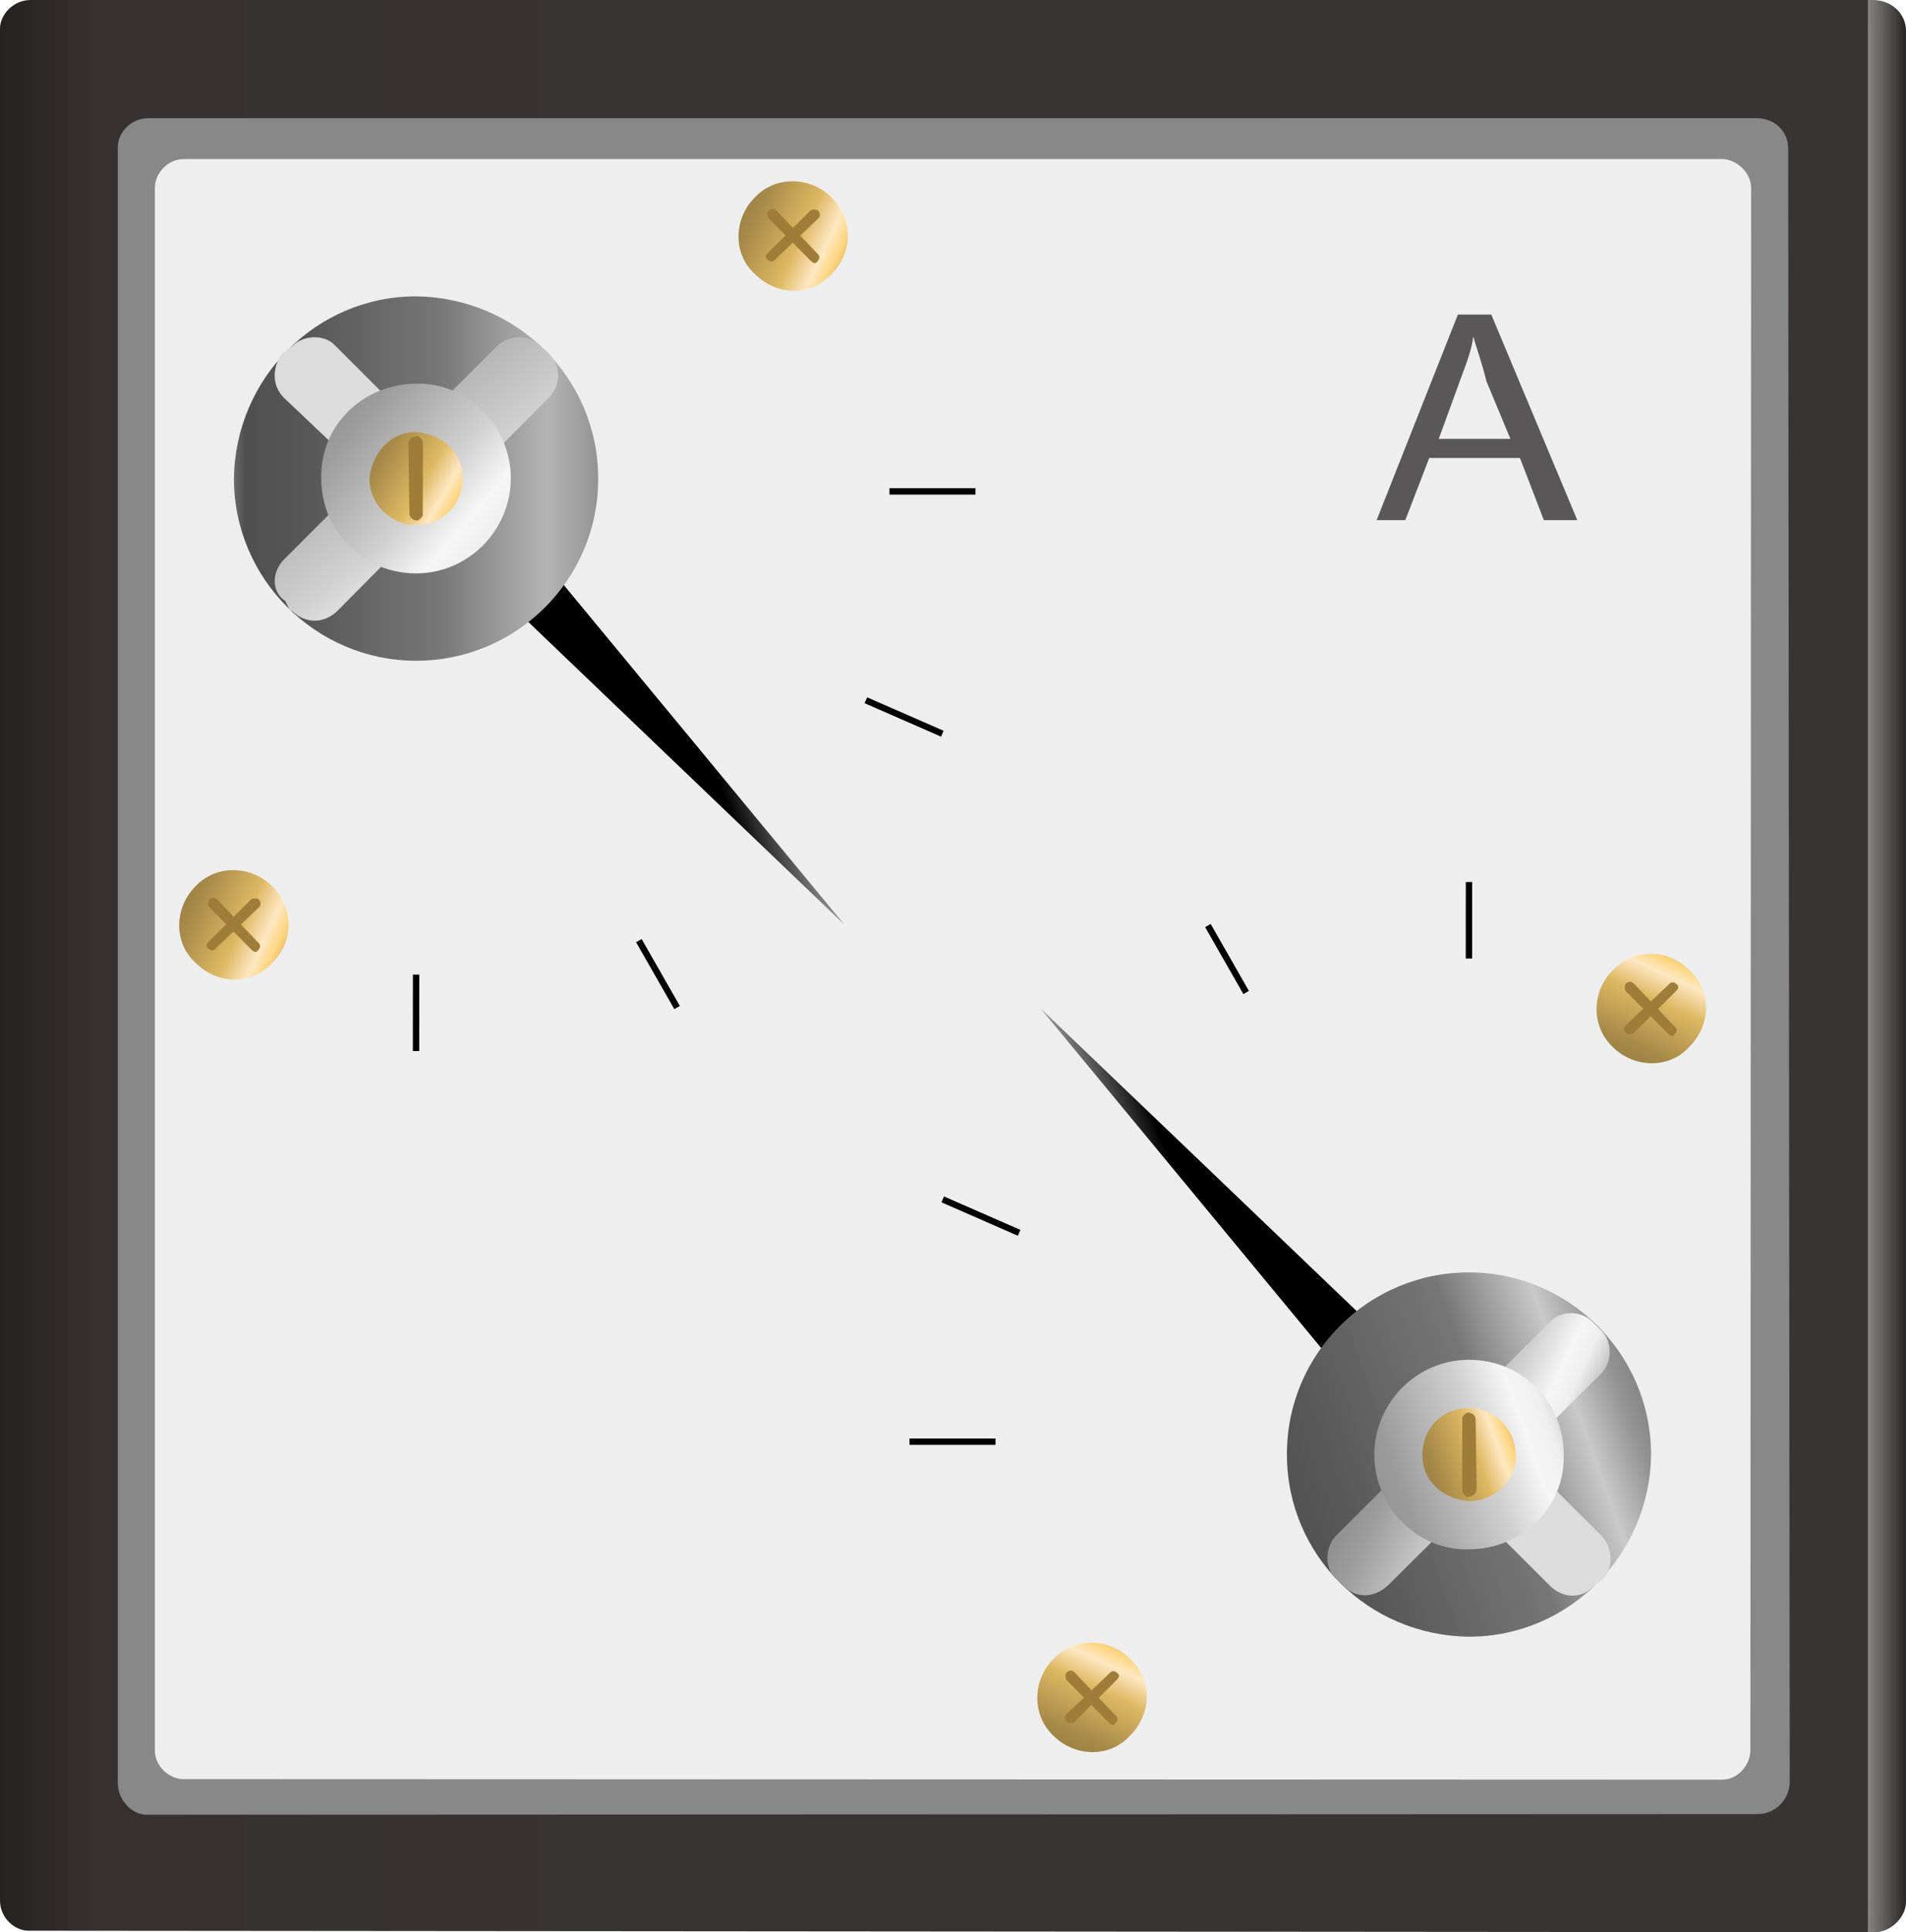 <?xml version="1.0" encoding="utf-8"?>
<!-- Generator: Adobe Illustrator 16.0.0, SVG Export Plug-In . SVG Version: 6.00 Build 0)  -->
<!DOCTYPE svg PUBLIC "-//W3C//DTD SVG 1.1//EN" "http://www.w3.org/Graphics/SVG/1.1/DTD/svg11.dtd">
<svg preserveAspectRatio="none" version="1.1" id="图层_1" xmlns="http://www.w3.org/2000/svg" xmlns:xlink="http://www.w3.org/1999/xlink" x="0px" y="0px"
	 width="299.25px" height="303.239px" viewBox="30 -29.141 299.25 303.239" enable-background="new 30 -29.141 299.25 303.239"
	 xml:space="preserve">
<g id="surface441">
	
		<linearGradient id="SVGID_1_" gradientUnits="userSpaceOnUse" x1="451.726" y1="660.547" x2="52.726" y2="660.547" gradientTransform="matrix(0.75 0 0 0.75 -9.545 -372.931)">
		<stop  offset="0" style="stop-color:#292525"/>
		<stop  offset="0.02" style="stop-color:#868584"/>
		<stop  offset="0.02" style="stop-color:#383433"/>
		<stop  offset="0.64" style="stop-color:#373332"/>
		<stop  offset="0.95" style="stop-color:#363130"/>
		<stop  offset="1" style="stop-color:#252221"/>
	</linearGradient>
	<path fill="url(#SVGID_1_)" d="M34.5-29.141H324c3,0,5.25,2.148,5.25,4.84v293.66c0,2.25-2.25,4.738-4.938,4.738L34.5,273.859
		c-2.25,0-4.5-2.043-4.5-4.73v-293.77c0-2.25,2.117-4.5,4.809-4.5H34.5z"/>
	<path fill="#888889" d="M52.996-10.594h252.75c3,0,5.008,2.133,5.008,4.777l0.242,256.223c0,3-2.387,5.145-5.031,5.145
		l-252.969,0.105c-2.25,0-4.5-2.277-4.5-4.922V-6.094c0-2.25,2.105-4.5,4.746-4.5H52.996z"/>
	<path fill="#EEEEEE" d="M58.816-4.18h241.5c2.25,0,4.617,2.039,4.617,4.563l-0.117,245.188c0,2.25-1.935,4.582-4.457,4.582
		L58.816,250.07c-2.25,0-4.5-1.996-4.5-4.521V0.32c0-2.25,2.012-4.5,4.539-4.5H58.816z"/>
	
		<linearGradient id="SVGID_2_" gradientUnits="userSpaceOnUse" x1="44.3" y1="510.236" x2="130.218" y2="478.965" gradientTransform="matrix(0.75 0 0 0.75 153.837 -214.665)">
		<stop  offset="0" style="stop-color:#000000"/>
		<stop  offset="0.15" style="stop-color:#454545"/>
		<stop  offset="0.25" style="stop-color:#B3B3B3"/>
		<stop  offset="0.44" style="stop-color:#000000"/>
		<stop  offset="0.6" style="stop-color:#000000"/>
		<stop  offset="0.8" style="stop-color:#000000"/>
		<stop  offset="0.97" style="stop-color:#000000"/>
		<stop  offset="1" style="stop-color:#000000"/>
	</linearGradient>
	<path fill="url(#SVGID_2_)" d="M193.383,129.125l46.5,56.25l6-6L193.383,129.125z"/>
	<path fill="none" stroke="#000000" stroke-linejoin="bevel" stroke-miterlimit="10" d="M172.793,197.113h13.5"/>
	<path fill="none" stroke="#000000" stroke-linejoin="bevel" stroke-miterlimit="10" d="M178.012,159.086l12,5.25"/>
	<path fill="none" stroke="#000000" stroke-linejoin="bevel" stroke-miterlimit="10" d="M219.648,116.113l6,10.5"/>
	<path fill="none" stroke="#000000" stroke-linejoin="bevel" stroke-miterlimit="10" d="M260.637,109.281l-0.008,12"/>
	
		<linearGradient id="SVGID_3_" gradientUnits="userSpaceOnUse" x1="136.737" y1="479.774" x2="44.926" y2="513.191" gradientTransform="matrix(0.75 0 0 0.75 192.506 -173.246)">
		<stop  offset="0" style="stop-color:#676768"/>
		<stop  offset="0.15" style="stop-color:#939394"/>
		<stop  offset="0.25" style="stop-color:#C9C9CA"/>
		<stop  offset="0.44" style="stop-color:#767677"/>
		<stop  offset="0.6" style="stop-color:#696969"/>
		<stop  offset="0.8" style="stop-color:#575758"/>
		<stop  offset="0.97" style="stop-color:#4F4F50"/>
		<stop  offset="1" style="stop-color:#6B6B6C"/>
	</linearGradient>
	<path fill="url(#SVGID_3_)" d="M232.051,199.043c0-15.75,12.793-28.5,28.586-28.5c15.664,0,28.586,12.797,28.586,28.586
		c-0.172,15.664-12.815,28.586-28.586,28.586c-15.836-0.172-28.586-12.813-28.586-28.586V199.043z"/>
	
		<linearGradient id="SVGID_4_" gradientUnits="userSpaceOnUse" x1="181.969" y1="-119.122" x2="144.081" y2="-105.332" gradientTransform="matrix(0.53 0.53 -0.53 0.53 114.609 172.165)">
		<stop  offset="0" style="stop-color:#B6B6B6"/>
		<stop  offset="0.15" style="stop-color:#EFEFEF"/>
		<stop  offset="0.25" style="stop-color:#F6F6F6"/>
		<stop  offset="0.44" style="stop-color:#D0D0D0"/>
		<stop  offset="0.6" style="stop-color:#B9B9B9"/>
		<stop  offset="0.8" style="stop-color:#9C9C9C"/>
		<stop  offset="0.97" style="stop-color:#8F8F8F"/>
		<stop  offset="1" style="stop-color:#BEBEBE"/>
	</linearGradient>
	<path fill="url(#SVGID_4_)" d="M279.887,178.145l1.594,1.59c1.59,1.595,1.773,4.806-0.098,6.677l-33.316,33.103
		c-2.121,2.12-5.073,2.258-6.944,0.391l-1.539-1.453c-1.59-1.59-1.621-4.789,0.246-6.656l33.694-33.648
		c1.59-1.59,4.677-1.69,6.543,0.181L279.887,178.145z"/>
	<path fill="#DCDCDD" d="M265.313,211.695l7.957,7.953c2.121,2.121,4.941,2.129,6.813,0.258l1.672-1.316
		c1.59-1.59,1.492-4.922-0.379-6.789l-9.168-9.121L265.313,211.695z"/>
	
		<linearGradient id="SVGID_5_" gradientUnits="userSpaceOnUse" x1="96.451" y1="469.541" x2="48.677" y2="486.929" gradientTransform="matrix(0.75 0 0 0.75 206.221 -159.531)">
		<stop  offset="0" style="stop-color:#B6B6B6"/>
		<stop  offset="0.15" style="stop-color:#EFEFEF"/>
		<stop  offset="0.25" style="stop-color:#F6F6F6"/>
		<stop  offset="0.44" style="stop-color:#D0D0D0"/>
		<stop  offset="0.6" style="stop-color:#B9B9B9"/>
		<stop  offset="0.8" style="stop-color:#9C9C9C"/>
		<stop  offset="0.97" style="stop-color:#8F8F8F"/>
		<stop  offset="1" style="stop-color:#BEBEBE"/>
	</linearGradient>
	<path fill="url(#SVGID_5_)" d="M245.766,199.258c0-8.25,6.656-15,14.871-15c8.379,0,14.871,6.656,14.871,14.871
		c0.258,8.379-6.668,14.871-14.871,14.871c-8.121,0.258-14.871-6.664-14.871-14.871V199.258z"/>
	
		<linearGradient id="SVGID_6_" gradientUnits="userSpaceOnUse" x1="74.253" y1="463.837" x2="50.731" y2="472.398" gradientTransform="matrix(0.75 0 0 0.75 213.768 -151.972)">
		<stop  offset="0" style="stop-color:#C3A156"/>
		<stop  offset="0.15" style="stop-color:#FED681"/>
		<stop  offset="0.25" style="stop-color:#FEE8C2"/>
		<stop  offset="0.44" style="stop-color:#DEB863"/>
		<stop  offset="0.6" style="stop-color:#C6A457"/>
		<stop  offset="0.8" style="stop-color:#A78A48"/>
		<stop  offset="0.97" style="stop-color:#997E42"/>
		<stop  offset="1" style="stop-color:#CBA859"/>
	</linearGradient>
	<path fill="url(#SVGID_6_)" d="M253.313,199.32c0-4.5,3.273-7.5,7.324-7.5c3.926,0,7.309,3.266,7.309,7.309
		c0.367,3.941-3.276,7.313-7.309,7.313c-4.324-0.371-7.324-3.276-7.324-7.313V199.32z"/>
	<path fill="#9D7D37" d="M260.34,192.523c0.75,0,1.336,0.477,1.336,1.059l0.164,10.941c0,0.75-0.637,1.215-1.223,1.215
		c-0.277,0.285-1.063-0.478-1.063-1.063l0.034-11.401c0,0,0.441-0.75,1.027-0.75H260.34L260.34,192.523z"/>
	
		<linearGradient id="SVGID_7_" gradientUnits="userSpaceOnUse" x1="-425.175" y1="822.461" x2="-452.524" y2="832.415" gradientTransform="matrix(0.53 -0.53 0.53 0.53 83.167 -542.381)">
		<stop  offset="0" style="stop-color:#C3A156"/>
		<stop  offset="0.15" style="stop-color:#FED681"/>
		<stop  offset="0.25" style="stop-color:#FEE8C2"/>
		<stop  offset="0.44" style="stop-color:#DEB863"/>
		<stop  offset="0.6" style="stop-color:#C6A457"/>
		<stop  offset="0.8" style="stop-color:#A78A48"/>
		<stop  offset="0.97" style="stop-color:#997E42"/>
		<stop  offset="1" style="stop-color:#CBA859"/>
	</linearGradient>
	<path fill="url(#SVGID_7_)" d="M283.016,134.977c-3.18-3.184-3.137-8.531,0.195-11.863c3.52-3.516,8.699-3.328,12.023,0
		c3.69,3.379,3.315,8.707,0,12.023c-3.203,3.551-8.723,3.336-12.039,0.016L283.016,134.977z"/>
	<path fill="#9D7D37" d="M285.203,125.305c0.527-0.531,0.977-0.418,1.324-0.074l6.629,6.969c0,0,0.258,0.477-0.09,0.824
		c-0.441,0.766-0.902,0.344-1.246,0l-6.617-6.656c0,0-0.27-0.793,0.074-1.137L285.203,125.305z"/>
	<path fill="#9D7D37" d="M285.355,133.074c-0.531-0.527-0.418-0.977-0.074-1.324l6.969-6.629c0,0,0.477-0.258,0.824,0.09
		c0.766,0.441,0.344,0.902,0,1.25l-6.656,6.613c0,0-0.793,0.273-1.137-0.074L285.355,133.074z"/>
	
		<linearGradient id="SVGID_8_" gradientUnits="userSpaceOnUse" x1="-425.173" y1="822.462" x2="-452.523" y2="832.416" gradientTransform="matrix(0.53 -0.53 0.53 0.53 -4.642 -434.279)">
		<stop  offset="0" style="stop-color:#C3A156"/>
		<stop  offset="0.15" style="stop-color:#FED681"/>
		<stop  offset="0.25" style="stop-color:#FEE8C2"/>
		<stop  offset="0.44" style="stop-color:#DEB863"/>
		<stop  offset="0.6" style="stop-color:#C6A457"/>
		<stop  offset="0.8" style="stop-color:#A78A48"/>
		<stop  offset="0.97" style="stop-color:#997E42"/>
		<stop  offset="1" style="stop-color:#CBA859"/>
	</linearGradient>
	<path fill="url(#SVGID_8_)" d="M195.207,243.078c-3.18-3.18-3.137-8.527,0.195-11.859c3.52-3.52,8.699-3.328,12.022-0.004
		c3.691,3.379,3.316,8.707,0,12.023c-3.202,3.555-8.723,3.336-12.038,0.02L195.207,243.078z"/>
	<path fill="#9D7D37" d="M197.395,233.41c0.527-0.531,0.978-0.422,1.324-0.078l6.629,6.969c0,0,0.258,0.48-0.09,0.824
		c-0.441,0.77-0.902,0.344-1.25,0l-6.613-6.656c0,0-0.272-0.789,0.074-1.137L197.395,233.41z"/>
	<path fill="#9D7D37" d="M197.547,241.18c-0.531-0.531-0.422-0.979-0.074-1.324l6.969-6.633c0,0,0.478-0.254,0.82,0.09
		c0.771,0.441,0.348,0.906,0,1.25l-6.656,6.617c0,0-0.789,0.271-1.133-0.074L197.547,241.18z"/>
	
		<linearGradient id="SVGID_9_" gradientUnits="userSpaceOnUse" x1="-1322.152" y1="-346.297" x2="-1236.237" y2="-377.567" gradientTransform="matrix(-0.75 0 0 -0.75 -822.722 -182.647)">
		<stop  offset="0" style="stop-color:#000000"/>
		<stop  offset="0.15" style="stop-color:#454545"/>
		<stop  offset="0.25" style="stop-color:#B3B3B3"/>
		<stop  offset="0.44" style="stop-color:#000000"/>
		<stop  offset="0.6" style="stop-color:#000000"/>
		<stop  offset="0.8" style="stop-color:#000000"/>
		<stop  offset="0.97" style="stop-color:#000000"/>
		<stop  offset="1" style="stop-color:#000000"/>
	</linearGradient>
	<path fill="url(#SVGID_9_)" d="M162.574,115.965l-46.5-56.25l-6,6L162.574,115.965z"/>
	<path fill="none" stroke="#000000" stroke-linejoin="bevel" stroke-miterlimit="10" d="M183.148,47.977h-13.5"/>
	<path fill="none" stroke="#000000" stroke-linejoin="bevel" stroke-miterlimit="10" d="M177.945,86.004l-12-5.25"/>
	<path fill="none" stroke="#000000" stroke-linejoin="bevel" stroke-miterlimit="10" d="M136.305,128.977l-6-10.5"/>
	<path fill="none" stroke="#000000" stroke-linejoin="bevel" stroke-miterlimit="10" d="M95.32,135.809l0.008-12"/>
	
		<linearGradient id="SVGID_10_" gradientUnits="userSpaceOnUse" x1="-1313.728" y1="-360.023" x2="-1237.478" y2="-360.023" gradientTransform="matrix(-0.75 0 0 -0.75 -861.383 -224.057)">
		<stop  offset="0" style="stop-color:#939394"/>
		<stop  offset="0.14" style="stop-color:#B4B4B4"/>
		<stop  offset="0.44" style="stop-color:#767677"/>
		<stop  offset="0.6" style="stop-color:#696969"/>
		<stop  offset="0.8" style="stop-color:#575758"/>
		<stop  offset="0.97" style="stop-color:#4F4F50"/>
		<stop  offset="1" style="stop-color:#6B6B6C"/>
	</linearGradient>
	<path fill="url(#SVGID_10_)" d="M123.914,46.055c0,15.75-12.805,28.5-28.594,28.5c-15.656,0-28.594-12.801-28.594-28.594
		c0.188-15.656,12.82-28.594,28.594-28.594c15.844,0.188,28.594,12.82,28.594,28.594V46.055z"/>
	
		<linearGradient id="SVGID_11_" gradientUnits="userSpaceOnUse" x1="-1311.114" y1="-400.569" x2="-1257.387" y2="-336.54" gradientTransform="matrix(-0.75 0 0 -0.75 -867.765 -230.44)">
		<stop  offset="0" style="stop-color:#B6B6B6"/>
		<stop  offset="0.15" style="stop-color:#EFEFEF"/>
		<stop  offset="0.25" style="stop-color:#F6F6F6"/>
		<stop  offset="0.44" style="stop-color:#D0D0D0"/>
		<stop  offset="0.6" style="stop-color:#B9B9B9"/>
		<stop  offset="0.8" style="stop-color:#9C9C9C"/>
		<stop  offset="0.97" style="stop-color:#8F8F8F"/>
		<stop  offset="1" style="stop-color:#BEBEBE"/>
	</linearGradient>
	<path fill="url(#SVGID_11_)" d="M75.531,66.672l-0.75-1.5c-2.25-1.5-2.078-4.621-0.207-6.492l33.207-33.258
		c2.25-2.25,5.184-2.102,7.055-0.234l1.195,0.984c2.25,2.25,1.965,5.258,0.094,7.125L83.031,66.672
		c-2.25,2.25-5.273,1.965-7.141,0.094L75.531,66.672z"/>
	<path fill="#DCDCDD" d="M90.707,33.172l-8.25-8.25c-1.5-1.5-4.715-1.609-6.582,0.262l-1.668,1.238c-1.5,2.25-1.5,5,0.375,6.871
		l9.375,8.879L90.707,33.172z"/>
	
		<linearGradient id="SVGID_12_" gradientUnits="userSpaceOnUse" x1="-1315.304" y1="-396.271" x2="-1272.464" y2="-360.324" gradientTransform="matrix(-0.75 0 0 -0.75 -875.094 -237.769)">
		<stop  offset="0" style="stop-color:#B6B6B6"/>
		<stop  offset="0.15" style="stop-color:#EFEFEF"/>
		<stop  offset="0.25" style="stop-color:#F6F6F6"/>
		<stop  offset="0.44" style="stop-color:#D0D0D0"/>
		<stop  offset="0.6" style="stop-color:#B9B9B9"/>
		<stop  offset="0.8" style="stop-color:#9C9C9C"/>
		<stop  offset="0.97" style="stop-color:#8F8F8F"/>
		<stop  offset="1" style="stop-color:#BEBEBE"/>
	</linearGradient>
	<path fill="url(#SVGID_12_)" d="M110.203,45.844c0,8.25-6.668,15-14.883,15c-8.367,0-14.883-6.668-14.883-14.883
		c-0.234-8.367,6.676-14.883,14.883-14.883c8.133-0.234,14.883,6.676,14.883,14.883V45.844z"/>
	
		<linearGradient id="SVGID_13_" gradientUnits="userSpaceOnUse" x1="-1315.51" y1="-395.107" x2="-1292.445" y2="-381.791" gradientTransform="matrix(-0.75 0 0 -0.75 -882.673 -245.347)">
		<stop  offset="0" style="stop-color:#C3A156"/>
		<stop  offset="0.15" style="stop-color:#FED681"/>
		<stop  offset="0.25" style="stop-color:#FEE8C2"/>
		<stop  offset="0.44" style="stop-color:#DEB863"/>
		<stop  offset="0.6" style="stop-color:#C6A457"/>
		<stop  offset="0.8" style="stop-color:#A78A48"/>
		<stop  offset="0.97" style="stop-color:#997E42"/>
		<stop  offset="1" style="stop-color:#CBA859"/>
	</linearGradient>
	<path fill="url(#SVGID_13_)" d="M102.621,45.766c0,4.5-3.254,7.5-7.301,7.5c-3.949,0-7.305-3.262-7.305-7.305
		c0.355-3.945,3.27-7.305,7.305-7.305c4.301,0.359,7.324,3.27,7.324,7.305L102.621,45.766z"/>
	<path fill="#9D7D37" d="M95.617,52.566c-0.75,0-1.336-0.473-1.336-1.059l-0.164-10.941c0-0.75,0.637-1.211,1.223-1.211
		c0.277-0.289,1.059,0.473,1.059,1.059l-0.031,11.402c0,0-0.441,0.75-1.027,0.75H95.617z"/>
	
		<linearGradient id="SVGID_14_" gradientUnits="userSpaceOnUse" x1="180.498" y1="-143.812" x2="153.149" y2="-133.858" gradientTransform="matrix(0.53 0.53 -0.53 0.53 -95.38 101.128)">
		<stop  offset="0" style="stop-color:#C3A156"/>
		<stop  offset="0.15" style="stop-color:#FED681"/>
		<stop  offset="0.25" style="stop-color:#FEE8C2"/>
		<stop  offset="0.44" style="stop-color:#DEB863"/>
		<stop  offset="0.6" style="stop-color:#C6A457"/>
		<stop  offset="0.8" style="stop-color:#A78A48"/>
		<stop  offset="0.97" style="stop-color:#997E42"/>
		<stop  offset="1" style="stop-color:#CBA859"/>
	</linearGradient>
	<path fill="url(#SVGID_14_)" d="M60.883,109.758c3.184-3.18,8.527-3.137,11.863,0.195c3.516,3.52,3.324,8.699,0,12.023
		c-3.379,3.691-8.707,3.316-12.023,0c-3.551-3.203-3.336-8.723-0.016-12.039L60.883,109.758z"/>
	<path fill="#9D7D37" d="M70.555,111.945c0.531,0.531,0.418,0.98,0.074,1.324l-6.969,6.629c0,0-0.477,0.258-0.824-0.086
		c-0.766-0.445-0.344-0.906,0-1.25l6.656-6.617c0,0,0.793-0.27,1.137,0.074L70.555,111.945z"/>
	<path fill="#9D7D37" d="M62.781,112.098c0.531-0.531,0.98-0.418,1.328-0.074l6.629,6.969c0,0,0.258,0.477-0.09,0.824
		c-0.441,0.766-0.902,0.344-1.25,0l-6.617-6.656c0,0-0.27-0.793,0.078-1.137L62.781,112.098z"/>
	
		<linearGradient id="SVGID_15_" gradientUnits="userSpaceOnUse" x1="180.498" y1="-143.814" x2="153.148" y2="-133.859" gradientTransform="matrix(0.53 0.53 -0.53 0.53 -7.571 -6.974)">
		<stop  offset="0" style="stop-color:#C3A156"/>
		<stop  offset="0.15" style="stop-color:#FED681"/>
		<stop  offset="0.25" style="stop-color:#FEE8C2"/>
		<stop  offset="0.44" style="stop-color:#DEB863"/>
		<stop  offset="0.6" style="stop-color:#C6A457"/>
		<stop  offset="0.8" style="stop-color:#A78A48"/>
		<stop  offset="0.97" style="stop-color:#997E42"/>
		<stop  offset="1" style="stop-color:#CBA859"/>
	</linearGradient>
	<path fill="url(#SVGID_15_)" d="M148.691,1.656c3.184-3.18,8.532-3.137,11.864,0.195c3.516,3.52,3.323,8.699,0,12.023
		c-3.38,3.691-8.707,3.316-12.023,0c-3.551-3.203-3.336-8.723-0.016-12.039L148.691,1.656z"/>
	<path fill="#9D7D37" d="M158.363,3.84c0.531,0.531,0.418,0.98,0.074,1.328l-6.97,6.629c0,0-0.477,0.258-0.823-0.09
		c-0.767-0.441-0.345-0.902,0-1.25L157.3,3.84c0,0,0.793-0.27,1.138,0.078L158.363,3.84z"/>
	<path fill="#9D7D37" d="M150.594,3.996c0.527-0.531,0.977-0.422,1.324-0.074l6.629,6.969c0,0,0.258,0.477-0.09,0.82
		c-0.441,0.77-0.902,0.348-1.25,0l-6.613-6.656c0,0-0.273-0.789,0.074-1.133L150.594,3.996z"/>
	<path fill="#595757" d="M246.141,52.484l12.75-32.25h5.25l13.5,32.25h-5.25l-3.75-9.75h-14.25l-3.75,9.75H246.141z M255.891,39.734
		h11.25l-3.75-9c-0.75-3-1.578-5.316-2.098-7.082c-0.152,1.832-1.031,4.168-1.809,6.23L255.891,39.734z"/>
</g>
</svg>
